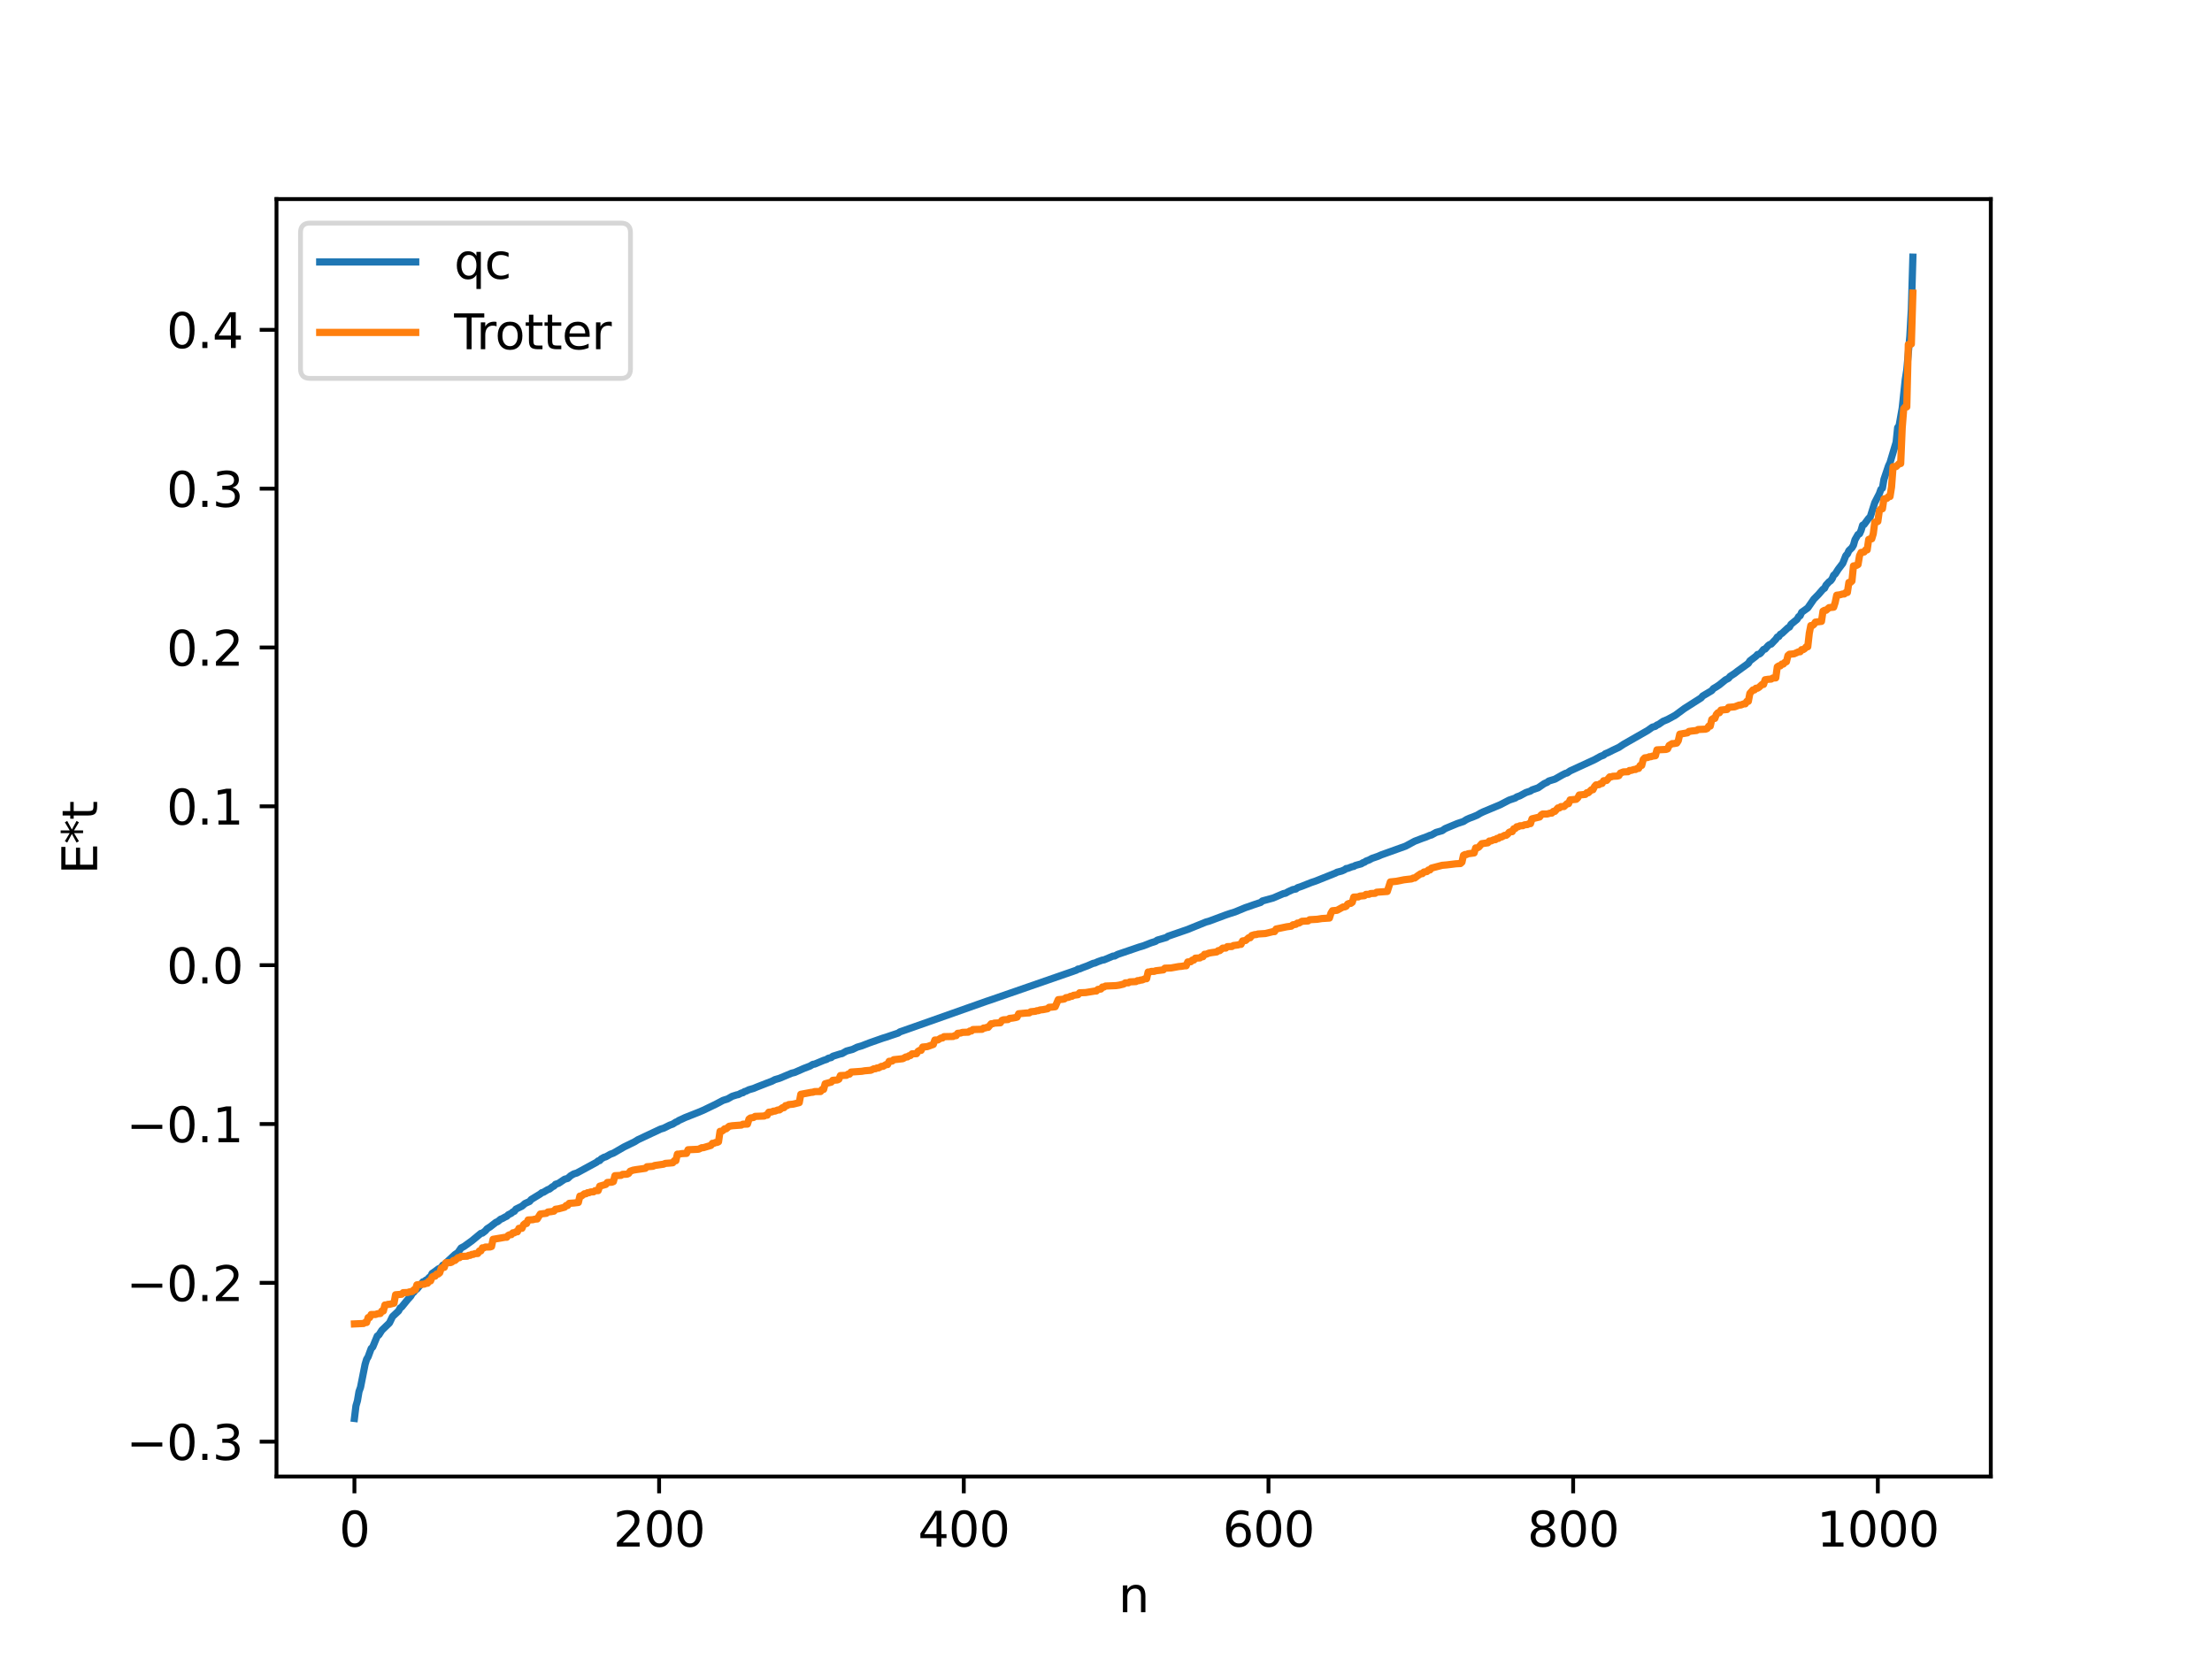 <?xml version="1.0" encoding="utf-8" standalone="no"?>
<!DOCTYPE svg PUBLIC "-//W3C//DTD SVG 1.1//EN"
  "http://www.w3.org/Graphics/SVG/1.1/DTD/svg11.dtd">
<svg xmlns:xlink="http://www.w3.org/1999/xlink" width="460.8pt" height="345.6pt" viewBox="0 0 460.8 345.6" xmlns="http://www.w3.org/2000/svg" version="1.1">
 <defs>
  <style type="text/css">*{stroke-linejoin: round; stroke-linecap: butt}</style>
 </defs>
 <g id="figure_1">
  <g id="patch_1">
   <path d="M 0 345.6 
L 460.8 345.6 
L 460.8 0 
L 0 0 
z
" style="fill: #ffffff"/>
  </g>
  <g id="axes_1">
   <g id="patch_2">
    <path d="M 57.6 307.584 
L 414.72 307.584 
L 414.72 41.472 
L 57.6 41.472 
z
" style="fill: #ffffff"/>
   </g>
   <g id="matplotlib.axis_1">
    <g id="xtick_1">
     <g id="line2d_1">
      <defs>
       <path id="mf9e10de7f0" d="M 0 0 
L 0 3.5 
" style="stroke: #000000; stroke-width: 0.8"/>
      </defs>
      <g>
       <use xlink:href="#mf9e10de7f0" x="73.833" y="307.584" style="stroke: #000000; stroke-width: 0.8"/>
      </g>
     </g>
     <g id="text_1">
      <!-- 0 -->
      <g transform="translate(70.651 322.182) scale(0.1 -0.1)">
       <defs>
        <path id="DejaVuSans-30" d="M 2034 4250 
Q 1547 4250 1301 3770 
Q 1056 3291 1056 2328 
Q 1056 1369 1301 889 
Q 1547 409 2034 409 
Q 2525 409 2770 889 
Q 3016 1369 3016 2328 
Q 3016 3291 2770 3770 
Q 2525 4250 2034 4250 
z
M 2034 4750 
Q 2819 4750 3233 4129 
Q 3647 3509 3647 2328 
Q 3647 1150 3233 529 
Q 2819 -91 2034 -91 
Q 1250 -91 836 529 
Q 422 1150 422 2328 
Q 422 3509 836 4129 
Q 1250 4750 2034 4750 
z
" transform="scale(0.016)"/>
       </defs>
       <use xlink:href="#DejaVuSans-30"/>
      </g>
     </g>
    </g>
    <g id="xtick_2">
     <g id="line2d_2">
      <g>
       <use xlink:href="#mf9e10de7f0" x="137.304" y="307.584" style="stroke: #000000; stroke-width: 0.8"/>
      </g>
     </g>
     <g id="text_2">
      <!-- 200 -->
      <g transform="translate(127.76 322.182) scale(0.1 -0.1)">
       <defs>
        <path id="DejaVuSans-32" d="M 1228 531 
L 3431 531 
L 3431 0 
L 469 0 
L 469 531 
Q 828 903 1448 1529 
Q 2069 2156 2228 2338 
Q 2531 2678 2651 2914 
Q 2772 3150 2772 3378 
Q 2772 3750 2511 3984 
Q 2250 4219 1831 4219 
Q 1534 4219 1204 4116 
Q 875 4013 500 3803 
L 500 4441 
Q 881 4594 1212 4672 
Q 1544 4750 1819 4750 
Q 2544 4750 2975 4387 
Q 3406 4025 3406 3419 
Q 3406 3131 3298 2873 
Q 3191 2616 2906 2266 
Q 2828 2175 2409 1742 
Q 1991 1309 1228 531 
z
" transform="scale(0.016)"/>
       </defs>
       <use xlink:href="#DejaVuSans-32"/>
       <use xlink:href="#DejaVuSans-30" x="63.623"/>
       <use xlink:href="#DejaVuSans-30" x="127.246"/>
      </g>
     </g>
    </g>
    <g id="xtick_3">
     <g id="line2d_3">
      <g>
       <use xlink:href="#mf9e10de7f0" x="200.775" y="307.584" style="stroke: #000000; stroke-width: 0.8"/>
      </g>
     </g>
     <g id="text_3">
      <!-- 400 -->
      <g transform="translate(191.231 322.182) scale(0.1 -0.1)">
       <defs>
        <path id="DejaVuSans-34" d="M 2419 4116 
L 825 1625 
L 2419 1625 
L 2419 4116 
z
M 2253 4666 
L 3047 4666 
L 3047 1625 
L 3713 1625 
L 3713 1100 
L 3047 1100 
L 3047 0 
L 2419 0 
L 2419 1100 
L 313 1100 
L 313 1709 
L 2253 4666 
z
" transform="scale(0.016)"/>
       </defs>
       <use xlink:href="#DejaVuSans-34"/>
       <use xlink:href="#DejaVuSans-30" x="63.623"/>
       <use xlink:href="#DejaVuSans-30" x="127.246"/>
      </g>
     </g>
    </g>
    <g id="xtick_4">
     <g id="line2d_4">
      <g>
       <use xlink:href="#mf9e10de7f0" x="264.246" y="307.584" style="stroke: #000000; stroke-width: 0.8"/>
      </g>
     </g>
     <g id="text_4">
      <!-- 600 -->
      <g transform="translate(254.702 322.182) scale(0.1 -0.1)">
       <defs>
        <path id="DejaVuSans-36" d="M 2113 2584 
Q 1688 2584 1439 2293 
Q 1191 2003 1191 1497 
Q 1191 994 1439 701 
Q 1688 409 2113 409 
Q 2538 409 2786 701 
Q 3034 994 3034 1497 
Q 3034 2003 2786 2293 
Q 2538 2584 2113 2584 
z
M 3366 4563 
L 3366 3988 
Q 3128 4100 2886 4159 
Q 2644 4219 2406 4219 
Q 1781 4219 1451 3797 
Q 1122 3375 1075 2522 
Q 1259 2794 1537 2939 
Q 1816 3084 2150 3084 
Q 2853 3084 3261 2657 
Q 3669 2231 3669 1497 
Q 3669 778 3244 343 
Q 2819 -91 2113 -91 
Q 1303 -91 875 529 
Q 447 1150 447 2328 
Q 447 3434 972 4092 
Q 1497 4750 2381 4750 
Q 2619 4750 2861 4703 
Q 3103 4656 3366 4563 
z
" transform="scale(0.016)"/>
       </defs>
       <use xlink:href="#DejaVuSans-36"/>
       <use xlink:href="#DejaVuSans-30" x="63.623"/>
       <use xlink:href="#DejaVuSans-30" x="127.246"/>
      </g>
     </g>
    </g>
    <g id="xtick_5">
     <g id="line2d_5">
      <g>
       <use xlink:href="#mf9e10de7f0" x="327.717" y="307.584" style="stroke: #000000; stroke-width: 0.8"/>
      </g>
     </g>
     <g id="text_5">
      <!-- 800 -->
      <g transform="translate(318.173 322.182) scale(0.1 -0.1)">
       <defs>
        <path id="DejaVuSans-38" d="M 2034 2216 
Q 1584 2216 1326 1975 
Q 1069 1734 1069 1313 
Q 1069 891 1326 650 
Q 1584 409 2034 409 
Q 2484 409 2743 651 
Q 3003 894 3003 1313 
Q 3003 1734 2745 1975 
Q 2488 2216 2034 2216 
z
M 1403 2484 
Q 997 2584 770 2862 
Q 544 3141 544 3541 
Q 544 4100 942 4425 
Q 1341 4750 2034 4750 
Q 2731 4750 3128 4425 
Q 3525 4100 3525 3541 
Q 3525 3141 3298 2862 
Q 3072 2584 2669 2484 
Q 3125 2378 3379 2068 
Q 3634 1759 3634 1313 
Q 3634 634 3220 271 
Q 2806 -91 2034 -91 
Q 1263 -91 848 271 
Q 434 634 434 1313 
Q 434 1759 690 2068 
Q 947 2378 1403 2484 
z
M 1172 3481 
Q 1172 3119 1398 2916 
Q 1625 2713 2034 2713 
Q 2441 2713 2670 2916 
Q 2900 3119 2900 3481 
Q 2900 3844 2670 4047 
Q 2441 4250 2034 4250 
Q 1625 4250 1398 4047 
Q 1172 3844 1172 3481 
z
" transform="scale(0.016)"/>
       </defs>
       <use xlink:href="#DejaVuSans-38"/>
       <use xlink:href="#DejaVuSans-30" x="63.623"/>
       <use xlink:href="#DejaVuSans-30" x="127.246"/>
      </g>
     </g>
    </g>
    <g id="xtick_6">
     <g id="line2d_6">
      <g>
       <use xlink:href="#mf9e10de7f0" x="391.188" y="307.584" style="stroke: #000000; stroke-width: 0.8"/>
      </g>
     </g>
     <g id="text_6">
      <!-- 1000 -->
      <g transform="translate(378.463 322.182) scale(0.1 -0.1)">
       <defs>
        <path id="DejaVuSans-31" d="M 794 531 
L 1825 531 
L 1825 4091 
L 703 3866 
L 703 4441 
L 1819 4666 
L 2450 4666 
L 2450 531 
L 3481 531 
L 3481 0 
L 794 0 
L 794 531 
z
" transform="scale(0.016)"/>
       </defs>
       <use xlink:href="#DejaVuSans-31"/>
       <use xlink:href="#DejaVuSans-30" x="63.623"/>
       <use xlink:href="#DejaVuSans-30" x="127.246"/>
       <use xlink:href="#DejaVuSans-30" x="190.869"/>
      </g>
     </g>
    </g>
    <g id="text_7">
     <!-- n -->
     <g transform="translate(232.991 335.861) scale(0.1 -0.1)">
      <defs>
       <path id="DejaVuSans-6e" d="M 3513 2113 
L 3513 0 
L 2938 0 
L 2938 2094 
Q 2938 2591 2744 2837 
Q 2550 3084 2163 3084 
Q 1697 3084 1428 2787 
Q 1159 2491 1159 1978 
L 1159 0 
L 581 0 
L 581 3500 
L 1159 3500 
L 1159 2956 
Q 1366 3272 1645 3428 
Q 1925 3584 2291 3584 
Q 2894 3584 3203 3211 
Q 3513 2838 3513 2113 
z
" transform="scale(0.016)"/>
      </defs>
      <use xlink:href="#DejaVuSans-6e"/>
     </g>
    </g>
   </g>
   <g id="matplotlib.axis_2">
    <g id="ytick_1">
     <g id="line2d_7">
      <defs>
       <path id="m6f88acea04" d="M 0 0 
L -3.5 0 
" style="stroke: #000000; stroke-width: 0.8"/>
      </defs>
      <g>
       <use xlink:href="#m6f88acea04" x="57.6" y="300.328" style="stroke: #000000; stroke-width: 0.8"/>
      </g>
     </g>
     <g id="text_8">
      <!-- −0.3 -->
      <g transform="translate(26.317 304.127) scale(0.1 -0.1)">
       <defs>
        <path id="DejaVuSans-2212" d="M 678 2272 
L 4684 2272 
L 4684 1741 
L 678 1741 
L 678 2272 
z
" transform="scale(0.016)"/>
        <path id="DejaVuSans-2e" d="M 684 794 
L 1344 794 
L 1344 0 
L 684 0 
L 684 794 
z
" transform="scale(0.016)"/>
        <path id="DejaVuSans-33" d="M 2597 2516 
Q 3050 2419 3304 2112 
Q 3559 1806 3559 1356 
Q 3559 666 3084 287 
Q 2609 -91 1734 -91 
Q 1441 -91 1130 -33 
Q 819 25 488 141 
L 488 750 
Q 750 597 1062 519 
Q 1375 441 1716 441 
Q 2309 441 2620 675 
Q 2931 909 2931 1356 
Q 2931 1769 2642 2001 
Q 2353 2234 1838 2234 
L 1294 2234 
L 1294 2753 
L 1863 2753 
Q 2328 2753 2575 2939 
Q 2822 3125 2822 3475 
Q 2822 3834 2567 4026 
Q 2313 4219 1838 4219 
Q 1578 4219 1281 4162 
Q 984 4106 628 3988 
L 628 4550 
Q 988 4650 1302 4700 
Q 1616 4750 1894 4750 
Q 2613 4750 3031 4423 
Q 3450 4097 3450 3541 
Q 3450 3153 3228 2886 
Q 3006 2619 2597 2516 
z
" transform="scale(0.016)"/>
       </defs>
       <use xlink:href="#DejaVuSans-2212"/>
       <use xlink:href="#DejaVuSans-30" x="83.789"/>
       <use xlink:href="#DejaVuSans-2e" x="147.412"/>
       <use xlink:href="#DejaVuSans-33" x="179.199"/>
      </g>
     </g>
    </g>
    <g id="ytick_2">
     <g id="line2d_8">
      <g>
       <use xlink:href="#m6f88acea04" x="57.6" y="267.239" style="stroke: #000000; stroke-width: 0.8"/>
      </g>
     </g>
     <g id="text_9">
      <!-- −0.2 -->
      <g transform="translate(26.317 271.038) scale(0.1 -0.1)">
       <use xlink:href="#DejaVuSans-2212"/>
       <use xlink:href="#DejaVuSans-30" x="83.789"/>
       <use xlink:href="#DejaVuSans-2e" x="147.412"/>
       <use xlink:href="#DejaVuSans-32" x="179.199"/>
      </g>
     </g>
    </g>
    <g id="ytick_3">
     <g id="line2d_9">
      <g>
       <use xlink:href="#m6f88acea04" x="57.6" y="234.15" style="stroke: #000000; stroke-width: 0.8"/>
      </g>
     </g>
     <g id="text_10">
      <!-- −0.1 -->
      <g transform="translate(26.317 237.95) scale(0.1 -0.1)">
       <use xlink:href="#DejaVuSans-2212"/>
       <use xlink:href="#DejaVuSans-30" x="83.789"/>
       <use xlink:href="#DejaVuSans-2e" x="147.412"/>
       <use xlink:href="#DejaVuSans-31" x="179.199"/>
      </g>
     </g>
    </g>
    <g id="ytick_4">
     <g id="line2d_10">
      <g>
       <use xlink:href="#m6f88acea04" x="57.6" y="201.061" style="stroke: #000000; stroke-width: 0.8"/>
      </g>
     </g>
     <g id="text_11">
      <!-- 0.0 -->
      <g transform="translate(34.697 204.861) scale(0.1 -0.1)">
       <use xlink:href="#DejaVuSans-30"/>
       <use xlink:href="#DejaVuSans-2e" x="63.623"/>
       <use xlink:href="#DejaVuSans-30" x="95.41"/>
      </g>
     </g>
    </g>
    <g id="ytick_5">
     <g id="line2d_11">
      <g>
       <use xlink:href="#m6f88acea04" x="57.6" y="167.972" style="stroke: #000000; stroke-width: 0.8"/>
      </g>
     </g>
     <g id="text_12">
      <!-- 0.1 -->
      <g transform="translate(34.697 171.772) scale(0.1 -0.1)">
       <use xlink:href="#DejaVuSans-30"/>
       <use xlink:href="#DejaVuSans-2e" x="63.623"/>
       <use xlink:href="#DejaVuSans-31" x="95.41"/>
      </g>
     </g>
    </g>
    <g id="ytick_6">
     <g id="line2d_12">
      <g>
       <use xlink:href="#m6f88acea04" x="57.6" y="134.884" style="stroke: #000000; stroke-width: 0.8"/>
      </g>
     </g>
     <g id="text_13">
      <!-- 0.2 -->
      <g transform="translate(34.697 138.683) scale(0.1 -0.1)">
       <use xlink:href="#DejaVuSans-30"/>
       <use xlink:href="#DejaVuSans-2e" x="63.623"/>
       <use xlink:href="#DejaVuSans-32" x="95.41"/>
      </g>
     </g>
    </g>
    <g id="ytick_7">
     <g id="line2d_13">
      <g>
       <use xlink:href="#m6f88acea04" x="57.6" y="101.795" style="stroke: #000000; stroke-width: 0.8"/>
      </g>
     </g>
     <g id="text_14">
      <!-- 0.3 -->
      <g transform="translate(34.697 105.594) scale(0.1 -0.1)">
       <use xlink:href="#DejaVuSans-30"/>
       <use xlink:href="#DejaVuSans-2e" x="63.623"/>
       <use xlink:href="#DejaVuSans-33" x="95.41"/>
      </g>
     </g>
    </g>
    <g id="ytick_8">
     <g id="line2d_14">
      <g>
       <use xlink:href="#m6f88acea04" x="57.6" y="68.706" style="stroke: #000000; stroke-width: 0.8"/>
      </g>
     </g>
     <g id="text_15">
      <!-- 0.4 -->
      <g transform="translate(34.697 72.505) scale(0.1 -0.1)">
       <use xlink:href="#DejaVuSans-30"/>
       <use xlink:href="#DejaVuSans-2e" x="63.623"/>
       <use xlink:href="#DejaVuSans-34" x="95.41"/>
      </g>
     </g>
    </g>
    <g id="text_16">
     <!-- E*t -->
     <g transform="translate(20.238 182.148) rotate(-90) scale(0.1 -0.1)">
      <defs>
       <path id="DejaVuSans-45" d="M 628 4666 
L 3578 4666 
L 3578 4134 
L 1259 4134 
L 1259 2753 
L 3481 2753 
L 3481 2222 
L 1259 2222 
L 1259 531 
L 3634 531 
L 3634 0 
L 628 0 
L 628 4666 
z
" transform="scale(0.016)"/>
       <path id="DejaVuSans-2a" d="M 3009 3897 
L 1888 3291 
L 3009 2681 
L 2828 2375 
L 1778 3009 
L 1778 1831 
L 1422 1831 
L 1422 3009 
L 372 2375 
L 191 2681 
L 1313 3291 
L 191 3897 
L 372 4206 
L 1422 3572 
L 1422 4750 
L 1778 4750 
L 1778 3572 
L 2828 4206 
L 3009 3897 
z
" transform="scale(0.016)"/>
       <path id="DejaVuSans-74" d="M 1172 4494 
L 1172 3500 
L 2356 3500 
L 2356 3053 
L 1172 3053 
L 1172 1153 
Q 1172 725 1289 603 
Q 1406 481 1766 481 
L 2356 481 
L 2356 0 
L 1766 0 
Q 1100 0 847 248 
Q 594 497 594 1153 
L 594 3053 
L 172 3053 
L 172 3500 
L 594 3500 
L 594 4494 
L 1172 4494 
z
" transform="scale(0.016)"/>
      </defs>
      <use xlink:href="#DejaVuSans-45"/>
      <use xlink:href="#DejaVuSans-2a" x="63.184"/>
      <use xlink:href="#DejaVuSans-74" x="113.184"/>
     </g>
    </g>
   </g>
   <g id="line2d_15">
    <path d="M 73.833 295.488 
L 74.15 292.881 
L 74.467 291.779 
L 74.785 289.894 
L 75.102 289.011 
L 76.054 284.216 
L 76.372 283.166 
L 76.689 282.638 
L 77.324 280.916 
L 77.641 280.625 
L 78.593 278.319 
L 78.91 278.116 
L 79.545 277.122 
L 81.132 275.591 
L 81.767 274.277 
L 83.036 273.087 
L 83.353 272.486 
L 83.671 272.271 
L 84.94 270.702 
L 85.575 270.006 
L 85.892 269.445 
L 86.21 269.182 
L 86.527 268.755 
L 86.844 268.554 
L 88.114 267.02 
L 88.431 266.932 
L 88.748 266.651 
L 89.066 266.53 
L 89.383 266.125 
L 89.7 265.93 
L 90.018 265.279 
L 90.653 264.843 
L 91.287 264.359 
L 91.922 264.05 
L 92.239 263.569 
L 92.557 263.408 
L 94.778 261.348 
L 95.413 260.913 
L 96.048 259.984 
L 96.682 259.648 
L 98.269 258.507 
L 100.173 256.935 
L 100.491 256.879 
L 101.125 256.395 
L 101.443 255.994 
L 102.077 255.589 
L 103.347 254.609 
L 103.664 254.498 
L 104.299 253.973 
L 104.616 253.866 
L 105.251 253.509 
L 105.568 253.38 
L 105.886 253.054 
L 106.52 252.745 
L 106.838 252.454 
L 107.155 252.336 
L 107.472 251.888 
L 108.742 251.262 
L 109.377 250.71 
L 110.329 250.28 
L 110.646 249.884 
L 112.55 248.723 
L 112.867 248.456 
L 113.185 248.379 
L 114.137 247.811 
L 114.454 247.719 
L 115.089 247.22 
L 115.406 247.081 
L 115.724 246.713 
L 116.358 246.502 
L 117.628 245.653 
L 118.262 245.487 
L 118.897 244.915 
L 119.532 244.548 
L 120.167 244.358 
L 124.292 242.116 
L 124.61 241.835 
L 124.927 241.776 
L 125.244 241.411 
L 125.879 241.067 
L 126.196 240.986 
L 127.148 240.45 
L 127.783 240.216 
L 130.005 238.929 
L 132.226 237.844 
L 132.861 237.44 
L 137.621 235.205 
L 138.256 235.019 
L 139.525 234.387 
L 140.16 234.162 
L 140.795 233.751 
L 141.112 233.637 
L 141.429 233.405 
L 142.064 233.121 
L 142.699 232.819 
L 145.555 231.69 
L 146.507 231.285 
L 149.046 230.064 
L 150.633 229.225 
L 151.585 228.925 
L 152.537 228.382 
L 153.489 228.078 
L 153.806 228.026 
L 154.441 227.696 
L 154.758 227.639 
L 155.076 227.4 
L 155.393 227.32 
L 156.028 227.009 
L 156.98 226.738 
L 157.615 226.468 
L 159.836 225.599 
L 160.788 225.242 
L 161.423 224.909 
L 162.375 224.631 
L 164.914 223.565 
L 165.548 223.41 
L 167.453 222.573 
L 168.722 222.09 
L 169.357 221.713 
L 169.674 221.683 
L 171.578 220.89 
L 172.213 220.688 
L 172.53 220.463 
L 173.165 220.306 
L 173.482 220.043 
L 174.434 219.741 
L 175.069 219.542 
L 175.386 219.492 
L 176.339 218.952 
L 177.608 218.609 
L 178.56 218.146 
L 179.512 217.869 
L 181.099 217.251 
L 183.955 216.249 
L 184.59 216.06 
L 185.542 215.733 
L 187.129 215.204 
L 187.446 214.965 
L 189.667 214.186 
L 205.535 208.578 
L 206.17 208.369 
L 224.259 202.095 
L 224.577 201.868 
L 224.894 201.85 
L 225.529 201.573 
L 226.481 201.223 
L 227.75 200.674 
L 228.067 200.623 
L 228.702 200.34 
L 229.654 200 
L 229.972 199.968 
L 230.924 199.566 
L 231.876 199.166 
L 232.193 199.156 
L 232.828 198.817 
L 236.001 197.736 
L 237.271 197.301 
L 238.223 197.018 
L 239.81 196.394 
L 240.444 196.201 
L 240.762 196.083 
L 241.079 195.845 
L 242.983 195.29 
L 243.3 195.043 
L 247.426 193.619 
L 248.378 193.23 
L 251.234 192.07 
L 251.869 191.898 
L 255.36 190.596 
L 256.312 190.274 
L 257.264 189.98 
L 259.486 189.06 
L 260.12 188.854 
L 261.072 188.511 
L 262.659 187.981 
L 262.977 187.686 
L 265.198 187.077 
L 267.42 186.128 
L 267.737 186.102 
L 268.372 185.748 
L 269.324 185.316 
L 269.958 185.198 
L 270.276 184.937 
L 271.228 184.61 
L 273.132 183.852 
L 274.084 183.532 
L 278.21 181.881 
L 278.527 181.702 
L 279.479 181.454 
L 280.114 181.175 
L 280.431 180.933 
L 280.748 180.906 
L 281.7 180.539 
L 282.018 180.496 
L 282.335 180.293 
L 283.605 179.943 
L 283.922 179.714 
L 284.239 179.631 
L 284.557 179.386 
L 285.191 179.152 
L 285.826 178.808 
L 287.096 178.372 
L 287.73 178.09 
L 292.808 176.268 
L 294.712 175.239 
L 296.299 174.634 
L 296.934 174.417 
L 297.886 174.017 
L 298.203 173.943 
L 299.155 173.412 
L 300.424 173.047 
L 301.059 172.61 
L 303.598 171.552 
L 304.867 171.132 
L 305.502 170.724 
L 306.137 170.438 
L 306.772 170.208 
L 307.724 169.813 
L 308.358 169.427 
L 308.993 169.12 
L 310.262 168.589 
L 312.484 167.661 
L 314.388 166.673 
L 315.34 166.352 
L 315.658 166.244 
L 315.975 166.012 
L 316.61 165.787 
L 317.879 165.098 
L 318.831 164.785 
L 319.148 164.554 
L 320.418 164.117 
L 321.687 163.244 
L 322.322 162.962 
L 322.639 162.705 
L 323.909 162.317 
L 325.496 161.417 
L 326.13 161.1 
L 326.448 161.036 
L 327.082 160.596 
L 332.16 158.261 
L 333.429 157.555 
L 334.064 157.319 
L 334.381 157.032 
L 335.016 156.775 
L 335.968 156.291 
L 337.238 155.694 
L 338.19 155.06 
L 343.267 152.161 
L 344.22 151.479 
L 344.854 151.306 
L 345.172 151.033 
L 345.489 150.924 
L 346.441 150.268 
L 347.393 149.872 
L 348.98 149.007 
L 350.884 147.602 
L 354.375 145.381 
L 354.692 144.996 
L 356.596 143.865 
L 356.914 143.456 
L 357.548 143.084 
L 358.183 142.657 
L 359.453 141.627 
L 360.087 141.302 
L 360.405 140.901 
L 361.357 140.283 
L 361.991 139.791 
L 364.213 138.185 
L 364.53 137.673 
L 365.8 136.703 
L 366.117 136.344 
L 366.434 136.287 
L 366.752 136.08 
L 367.386 135.291 
L 367.704 135.214 
L 368.339 134.502 
L 368.656 134.263 
L 368.973 134.176 
L 369.608 133.503 
L 369.925 133.188 
L 370.243 132.701 
L 370.56 132.607 
L 370.877 132.122 
L 371.195 131.97 
L 372.464 130.786 
L 372.781 130.629 
L 373.099 130.054 
L 374.368 129.013 
L 374.686 128.459 
L 375.003 128.268 
L 375.32 127.556 
L 376.59 126.642 
L 377.859 124.807 
L 378.811 123.842 
L 379.763 122.742 
L 380.081 122.547 
L 380.398 121.887 
L 381.033 121.2 
L 381.35 120.986 
L 381.667 120.566 
L 381.985 119.828 
L 382.302 119.58 
L 382.937 118.594 
L 383.889 117.334 
L 384.524 115.731 
L 384.841 115.415 
L 385.158 114.711 
L 385.793 114.104 
L 386.11 113.565 
L 386.428 112.438 
L 387.062 111.34 
L 387.38 111.194 
L 387.697 110.487 
L 388.015 109.409 
L 388.332 109.258 
L 389.284 107.973 
L 389.601 107.701 
L 390.553 104.707 
L 391.505 102.844 
L 391.823 101.951 
L 392.14 101.698 
L 392.458 99.858 
L 393.41 97.05 
L 393.727 96.38 
L 394.996 92.136 
L 395.314 89.077 
L 395.631 88.612 
L 396.266 84.995 
L 396.9 79.058 
L 397.218 77.042 
L 397.853 70.065 
L 398.17 64.418 
L 398.487 53.568 
L 398.487 53.568 
" clip-path="url(#p70a2e8c963)" style="fill: none; stroke: #1f77b4; stroke-width: 1.5; stroke-linecap: square"/>
   </g>
   <g id="line2d_16">
    <path d="M 73.833 275.794 
L 75.737 275.707 
L 76.054 275.499 
L 76.372 275.499 
L 76.689 274.477 
L 77.006 274.477 
L 77.324 273.835 
L 78.276 273.831 
L 78.593 273.683 
L 79.228 273.625 
L 79.545 273.101 
L 79.862 273.101 
L 80.18 271.85 
L 80.497 271.85 
L 80.815 271.715 
L 81.132 271.715 
L 82.084 271.472 
L 82.401 269.724 
L 83.671 269.62 
L 83.988 269.285 
L 84.94 269.254 
L 85.258 269.131 
L 85.892 269.038 
L 86.21 268.687 
L 86.527 268.687 
L 86.844 267.658 
L 88.431 267.502 
L 88.748 267.319 
L 89.066 267.319 
L 89.383 266.836 
L 89.7 266.836 
L 90.018 266.032 
L 90.335 265.844 
L 90.653 265.844 
L 90.97 265.403 
L 91.287 265.403 
L 91.605 265.14 
L 91.922 264.183 
L 92.239 264.01 
L 92.557 264.01 
L 92.874 263.047 
L 93.826 263.03 
L 94.143 262.911 
L 94.461 262.582 
L 94.778 262.582 
L 95.413 262 
L 95.73 262 
L 96.048 261.734 
L 97.317 261.691 
L 97.634 261.512 
L 97.952 261.512 
L 98.269 261.317 
L 98.586 261.317 
L 98.904 261.158 
L 99.539 261.124 
L 99.856 260.593 
L 100.173 260.593 
L 100.491 259.948 
L 100.808 259.948 
L 101.125 259.782 
L 102.077 259.771 
L 102.395 259.67 
L 102.712 258.169 
L 105.251 257.741 
L 105.568 257.741 
L 105.886 257.347 
L 106.203 257.202 
L 106.52 257.202 
L 106.838 256.816 
L 107.155 256.816 
L 107.472 256.602 
L 107.79 256.602 
L 108.107 255.881 
L 108.742 255.88 
L 109.059 255.147 
L 109.377 254.882 
L 109.694 254.882 
L 110.011 254.141 
L 110.963 254.09 
L 111.598 253.938 
L 111.915 253.938 
L 112.55 252.905 
L 113.82 252.75 
L 114.137 252.482 
L 114.772 252.413 
L 115.406 252.304 
L 115.724 251.91 
L 116.358 251.821 
L 117.628 251.482 
L 117.945 251.122 
L 118.262 251.122 
L 118.58 250.677 
L 119.532 250.612 
L 120.484 250.496 
L 120.801 249.163 
L 121.119 249.163 
L 121.753 248.682 
L 122.071 248.682 
L 122.388 248.464 
L 122.705 248.464 
L 123.023 248.304 
L 123.658 248.28 
L 123.975 248.03 
L 124.61 248.028 
L 124.927 247.105 
L 126.196 246.742 
L 126.514 246.331 
L 127.466 246.271 
L 127.783 246.144 
L 128.1 244.918 
L 129.37 244.851 
L 129.687 244.641 
L 130.639 244.604 
L 130.957 244.453 
L 131.274 243.985 
L 131.909 243.762 
L 132.543 243.653 
L 134.448 243.383 
L 134.765 243.057 
L 136.034 242.959 
L 136.352 242.795 
L 138.256 242.519 
L 138.573 242.357 
L 139.525 242.287 
L 140.16 242.224 
L 140.477 241.798 
L 140.795 241.798 
L 141.112 240.428 
L 141.429 240.428 
L 142.064 240.317 
L 143.016 240.272 
L 143.334 239.514 
L 145.238 239.425 
L 145.555 239.395 
L 146.19 239.087 
L 146.507 239.087 
L 148.094 238.614 
L 148.411 238.174 
L 148.729 238.174 
L 149.046 238 
L 149.363 238 
L 149.681 237.852 
L 149.998 235.678 
L 150.315 235.678 
L 150.633 235.491 
L 150.95 235.153 
L 151.267 235.153 
L 151.902 234.624 
L 152.537 234.515 
L 154.124 234.395 
L 154.441 234.375 
L 154.758 234.193 
L 155.71 234.166 
L 156.028 233.13 
L 156.345 232.896 
L 156.98 232.792 
L 157.297 232.564 
L 159.201 232.49 
L 159.519 232.307 
L 159.836 232.307 
L 160.153 231.691 
L 160.788 231.634 
L 161.105 231.474 
L 161.423 231.474 
L 162.058 231.221 
L 162.375 231.221 
L 163.01 230.75 
L 163.327 230.75 
L 163.644 230.32 
L 163.962 230.32 
L 164.279 230.11 
L 165.231 230.015 
L 166.5 229.698 
L 166.818 227.965 
L 169.039 227.548 
L 169.357 227.531 
L 169.674 227.399 
L 170.943 227.383 
L 171.261 226.945 
L 171.578 226.945 
L 171.896 225.763 
L 173.165 225.429 
L 173.482 225.049 
L 174.434 224.978 
L 174.752 224.819 
L 175.069 224.061 
L 176.339 224.004 
L 176.656 223.761 
L 176.973 223.761 
L 177.291 223.327 
L 179.512 223.172 
L 180.147 223.061 
L 181.416 222.954 
L 182.051 222.643 
L 182.368 222.643 
L 182.686 222.478 
L 183.003 222.478 
L 183.638 222.139 
L 183.955 222.139 
L 184.59 221.766 
L 184.907 221.766 
L 185.224 221.09 
L 185.859 221.042 
L 186.177 220.754 
L 187.129 220.653 
L 188.081 220.542 
L 188.715 220.182 
L 189.033 220.182 
L 189.35 219.935 
L 189.667 219.884 
L 189.985 219.535 
L 190.937 219.499 
L 191.254 218.996 
L 191.572 218.812 
L 191.889 218.812 
L 192.206 218.12 
L 193.158 218.032 
L 194.428 217.579 
L 194.745 216.659 
L 195.38 216.639 
L 196.015 216.241 
L 196.332 216.241 
L 196.649 215.955 
L 198.553 215.914 
L 198.871 215.742 
L 199.188 215.742 
L 199.505 215.261 
L 200.14 215.199 
L 200.458 215.066 
L 201.727 215.017 
L 202.044 214.774 
L 202.362 214.774 
L 202.679 214.472 
L 204.583 214.42 
L 204.9 214.158 
L 205.218 214.158 
L 205.535 214.019 
L 205.853 214.019 
L 206.487 213.268 
L 206.805 213.268 
L 207.122 213.137 
L 208.391 213.066 
L 208.709 212.572 
L 209.026 212.449 
L 209.978 212.394 
L 210.296 212.156 
L 210.93 212.086 
L 211.565 211.972 
L 211.882 211.882 
L 212.2 211.185 
L 213.786 211.032 
L 214.421 211.002 
L 214.739 210.762 
L 215.691 210.671 
L 216.008 210.543 
L 216.325 210.543 
L 216.643 210.392 
L 217.277 210.328 
L 218.229 210.145 
L 218.547 209.839 
L 219.181 209.797 
L 219.816 209.723 
L 220.451 208.247 
L 221.403 208.162 
L 221.72 208.101 
L 222.038 207.842 
L 222.672 207.748 
L 222.99 207.551 
L 223.307 207.551 
L 223.624 207.342 
L 224.577 207.21 
L 224.894 206.818 
L 226.163 206.767 
L 228.067 206.453 
L 228.385 206.453 
L 228.702 206.116 
L 229.337 206.035 
L 229.654 205.617 
L 229.972 205.617 
L 230.289 205.414 
L 232.51 205.32 
L 233.145 205.224 
L 234.097 204.994 
L 234.415 204.75 
L 235.049 204.745 
L 235.367 204.546 
L 236.636 204.482 
L 236.953 204.29 
L 237.271 204.29 
L 237.588 204.159 
L 237.905 204.159 
L 238.54 203.883 
L 238.858 203.883 
L 239.175 202.489 
L 239.492 202.489 
L 239.81 202.366 
L 240.444 202.356 
L 240.762 202.23 
L 241.396 202.153 
L 242.348 202.041 
L 242.666 201.687 
L 243.935 201.647 
L 245.522 201.358 
L 246.157 201.298 
L 246.791 201.187 
L 247.109 201.187 
L 247.426 200.391 
L 248.061 200.346 
L 248.378 200.005 
L 248.696 200.005 
L 249.013 199.603 
L 249.965 199.552 
L 250.282 199.3 
L 250.6 199.3 
L 250.917 198.795 
L 251.234 198.795 
L 251.869 198.543 
L 252.504 198.433 
L 253.456 198.306 
L 253.773 198.035 
L 254.091 198.035 
L 254.725 197.509 
L 255.36 197.502 
L 255.677 197.198 
L 256.629 197.176 
L 256.947 196.97 
L 257.899 196.851 
L 258.216 196.725 
L 258.534 196.725 
L 258.851 196.01 
L 259.486 195.923 
L 260.12 195.351 
L 260.438 195.351 
L 260.755 194.889 
L 261.39 194.692 
L 261.707 194.692 
L 262.024 194.572 
L 263.611 194.467 
L 265.198 194.074 
L 265.515 194.074 
L 265.833 193.532 
L 268.054 193.066 
L 269.006 192.94 
L 269.324 192.659 
L 269.958 192.551 
L 270.276 192.291 
L 270.593 192.291 
L 271.228 191.921 
L 272.497 191.852 
L 272.815 191.593 
L 274.401 191.503 
L 275.353 191.35 
L 276.94 191.249 
L 277.258 190.239 
L 277.575 189.721 
L 278.527 189.635 
L 279.796 188.932 
L 280.114 188.932 
L 280.431 188.788 
L 280.748 188.324 
L 281.066 188.191 
L 281.383 188.191 
L 281.7 187.966 
L 282.018 186.879 
L 282.97 186.846 
L 283.287 186.671 
L 284.239 186.586 
L 284.557 186.316 
L 285.191 186.304 
L 285.509 186.144 
L 286.461 186.094 
L 286.778 185.866 
L 289 185.706 
L 289.634 183.721 
L 290.904 183.59 
L 292.491 183.272 
L 293.443 183.158 
L 294.077 183.09 
L 294.395 182.911 
L 294.712 182.911 
L 295.347 182.426 
L 295.981 182.002 
L 296.299 182.002 
L 296.616 181.659 
L 297.251 181.562 
L 297.568 181.228 
L 297.886 181.228 
L 298.203 180.839 
L 300.424 180.26 
L 301.377 180.175 
L 303.281 179.942 
L 304.233 179.891 
L 304.55 179.601 
L 304.867 178.176 
L 305.185 178.018 
L 305.502 178.018 
L 305.82 177.855 
L 306.454 177.77 
L 307.089 177.682 
L 307.406 176.635 
L 307.724 176.635 
L 308.041 176.484 
L 308.676 175.753 
L 309.945 175.575 
L 310.262 175.2 
L 310.58 175.2 
L 311.215 174.92 
L 311.532 174.92 
L 311.849 174.657 
L 312.167 174.657 
L 312.484 174.366 
L 312.801 174.366 
L 313.436 174.016 
L 313.753 174.016 
L 314.071 173.775 
L 314.388 173.384 
L 314.705 173.248 
L 315.023 173.248 
L 315.34 172.654 
L 315.658 172.596 
L 315.975 172.221 
L 316.292 172.221 
L 316.61 172.027 
L 317.244 172.004 
L 317.562 171.827 
L 318.196 171.771 
L 318.514 171.576 
L 318.831 171.576 
L 319.148 170.573 
L 320.735 170.194 
L 321.053 169.764 
L 321.37 169.575 
L 322.322 169.568 
L 322.957 169.384 
L 323.274 169.384 
L 323.591 169.026 
L 323.909 169.026 
L 324.543 168.309 
L 324.861 168.309 
L 325.178 168.026 
L 325.813 168.017 
L 326.448 167.414 
L 326.765 167.414 
L 327.082 166.63 
L 328.034 166.542 
L 328.352 166.508 
L 328.669 166.219 
L 328.986 165.615 
L 330.256 165.489 
L 330.573 165.137 
L 330.891 165.137 
L 331.525 164.515 
L 331.843 164.515 
L 332.16 163.865 
L 332.477 163.509 
L 333.112 163.456 
L 333.429 163.211 
L 333.747 163.211 
L 334.064 162.645 
L 334.699 162.584 
L 335.334 161.838 
L 335.651 161.838 
L 335.968 161.716 
L 336.92 161.669 
L 337.238 161.584 
L 337.555 161.048 
L 338.19 160.801 
L 339.142 160.764 
L 339.459 160.501 
L 339.777 160.501 
L 340.411 160.296 
L 340.729 160.296 
L 341.046 160.076 
L 341.363 160.076 
L 341.681 159.453 
L 341.998 159.453 
L 342.315 158.21 
L 342.633 157.879 
L 343.267 157.8 
L 343.585 157.642 
L 343.902 157.642 
L 344.22 157.516 
L 344.854 157.432 
L 345.172 156.213 
L 347.076 156.118 
L 347.393 156.004 
L 347.71 155.294 
L 348.345 154.91 
L 348.662 154.91 
L 349.297 154.797 
L 349.615 154.316 
L 349.932 152.938 
L 351.519 152.664 
L 351.836 152.373 
L 352.471 152.277 
L 353.423 152.176 
L 353.74 151.968 
L 355.327 151.896 
L 355.644 151.756 
L 355.962 151.259 
L 356.279 151.259 
L 356.596 149.882 
L 356.914 149.663 
L 357.231 149.663 
L 357.548 148.833 
L 357.866 148.482 
L 358.183 148.482 
L 358.5 147.927 
L 359.453 147.827 
L 359.77 147.806 
L 360.087 147.355 
L 361.357 147.245 
L 362.309 146.873 
L 362.626 146.873 
L 363.261 146.623 
L 363.578 146.623 
L 363.896 146.1 
L 364.213 146.1 
L 364.53 144.444 
L 365.165 143.727 
L 365.482 143.727 
L 365.8 143.37 
L 366.117 143.37 
L 366.434 143.173 
L 367.069 142.579 
L 367.386 142.579 
L 367.704 141.607 
L 368.339 141.508 
L 368.973 141.465 
L 369.291 141.248 
L 369.925 141.217 
L 370.243 138.925 
L 370.56 138.712 
L 370.877 138.712 
L 371.195 138.334 
L 371.512 138.334 
L 371.829 137.963 
L 372.147 137.852 
L 372.464 136.563 
L 372.781 136.287 
L 373.734 136.205 
L 374.686 135.778 
L 375.003 135.778 
L 375.32 135.331 
L 375.638 135.331 
L 375.955 135.129 
L 376.272 134.736 
L 376.59 134.736 
L 376.907 131.922 
L 377.224 130.319 
L 377.542 130.319 
L 377.859 130.09 
L 378.177 129.594 
L 379.446 129.445 
L 379.763 127.317 
L 380.081 127.138 
L 380.398 127.138 
L 381.033 126.581 
L 381.985 126.489 
L 382.302 125.503 
L 382.62 123.991 
L 383.254 123.913 
L 383.889 123.734 
L 384.206 123.734 
L 384.524 123.426 
L 384.841 123.426 
L 385.158 121.328 
L 385.476 121.328 
L 385.793 121.044 
L 386.11 117.889 
L 386.745 117.785 
L 387.062 117.604 
L 387.38 115.741 
L 387.697 115.083 
L 388.332 114.991 
L 388.649 114.553 
L 388.967 114.553 
L 389.284 112.373 
L 389.601 112.247 
L 389.919 112.247 
L 390.236 111.195 
L 390.553 108.767 
L 390.871 108.767 
L 391.188 108.623 
L 391.505 106.353 
L 391.823 105.992 
L 392.14 105.992 
L 392.458 103.927 
L 393.092 103.81 
L 393.41 103.435 
L 393.727 103.435 
L 394.044 101.447 
L 394.362 97.21 
L 394.996 97.194 
L 395.631 96.566 
L 395.948 96.566 
L 396.266 89.104 
L 396.583 85.141 
L 396.9 84.767 
L 397.218 84.767 
L 397.535 71.762 
L 398.17 71.673 
L 398.487 61.061 
L 398.487 61.061 
" clip-path="url(#p70a2e8c963)" style="fill: none; stroke: #ff7f0e; stroke-width: 1.5; stroke-linecap: square"/>
   </g>
   <g id="patch_3">
    <path d="M 57.6 307.584 
L 57.6 41.472 
" style="fill: none; stroke: #000000; stroke-width: 0.8; stroke-linejoin: miter; stroke-linecap: square"/>
   </g>
   <g id="patch_4">
    <path d="M 414.72 307.584 
L 414.72 41.472 
" style="fill: none; stroke: #000000; stroke-width: 0.8; stroke-linejoin: miter; stroke-linecap: square"/>
   </g>
   <g id="patch_5">
    <path d="M 57.6 307.584 
L 414.72 307.584 
" style="fill: none; stroke: #000000; stroke-width: 0.8; stroke-linejoin: miter; stroke-linecap: square"/>
   </g>
   <g id="patch_6">
    <path d="M 57.6 41.472 
L 414.72 41.472 
" style="fill: none; stroke: #000000; stroke-width: 0.8; stroke-linejoin: miter; stroke-linecap: square"/>
   </g>
   <g id="legend_1">
    <g id="patch_7">
     <path d="M 64.6 78.828 
L 129.342 78.828 
Q 131.342 78.828 131.342 76.828 
L 131.342 48.472 
Q 131.342 46.472 129.342 46.472 
L 64.6 46.472 
Q 62.6 46.472 62.6 48.472 
L 62.6 76.828 
Q 62.6 78.828 64.6 78.828 
z
" style="fill: #ffffff; opacity: 0.8; stroke: #cccccc; stroke-linejoin: miter"/>
    </g>
    <g id="line2d_17">
     <path d="M 66.6 54.57 
L 76.6 54.57 
L 86.6 54.57 
" style="fill: none; stroke: #1f77b4; stroke-width: 1.5; stroke-linecap: square"/>
    </g>
    <g id="text_17">
     <!-- qc -->
     <g transform="translate(94.6 58.07) scale(0.1 -0.1)">
      <defs>
       <path id="DejaVuSans-71" d="M 947 1747 
Q 947 1113 1208 752 
Q 1469 391 1925 391 
Q 2381 391 2643 752 
Q 2906 1113 2906 1747 
Q 2906 2381 2643 2742 
Q 2381 3103 1925 3103 
Q 1469 3103 1208 2742 
Q 947 2381 947 1747 
z
M 2906 525 
Q 2725 213 2448 61 
Q 2172 -91 1784 -91 
Q 1150 -91 751 415 
Q 353 922 353 1747 
Q 353 2572 751 3078 
Q 1150 3584 1784 3584 
Q 2172 3584 2448 3432 
Q 2725 3281 2906 2969 
L 2906 3500 
L 3481 3500 
L 3481 -1331 
L 2906 -1331 
L 2906 525 
z
" transform="scale(0.016)"/>
       <path id="DejaVuSans-63" d="M 3122 3366 
L 3122 2828 
Q 2878 2963 2633 3030 
Q 2388 3097 2138 3097 
Q 1578 3097 1268 2742 
Q 959 2388 959 1747 
Q 959 1106 1268 751 
Q 1578 397 2138 397 
Q 2388 397 2633 464 
Q 2878 531 3122 666 
L 3122 134 
Q 2881 22 2623 -34 
Q 2366 -91 2075 -91 
Q 1284 -91 818 406 
Q 353 903 353 1747 
Q 353 2603 823 3093 
Q 1294 3584 2113 3584 
Q 2378 3584 2631 3529 
Q 2884 3475 3122 3366 
z
" transform="scale(0.016)"/>
      </defs>
      <use xlink:href="#DejaVuSans-71"/>
      <use xlink:href="#DejaVuSans-63" x="63.477"/>
     </g>
    </g>
    <g id="line2d_18">
     <path d="M 66.6 69.249 
L 76.6 69.249 
L 86.6 69.249 
" style="fill: none; stroke: #ff7f0e; stroke-width: 1.5; stroke-linecap: square"/>
    </g>
    <g id="text_18">
     <!-- Trotter -->
     <g transform="translate(94.6 72.749) scale(0.1 -0.1)">
      <defs>
       <path id="DejaVuSans-54" d="M -19 4666 
L 3928 4666 
L 3928 4134 
L 2272 4134 
L 2272 0 
L 1638 0 
L 1638 4134 
L -19 4134 
L -19 4666 
z
" transform="scale(0.016)"/>
       <path id="DejaVuSans-72" d="M 2631 2963 
Q 2534 3019 2420 3045 
Q 2306 3072 2169 3072 
Q 1681 3072 1420 2755 
Q 1159 2438 1159 1844 
L 1159 0 
L 581 0 
L 581 3500 
L 1159 3500 
L 1159 2956 
Q 1341 3275 1631 3429 
Q 1922 3584 2338 3584 
Q 2397 3584 2469 3576 
Q 2541 3569 2628 3553 
L 2631 2963 
z
" transform="scale(0.016)"/>
       <path id="DejaVuSans-6f" d="M 1959 3097 
Q 1497 3097 1228 2736 
Q 959 2375 959 1747 
Q 959 1119 1226 758 
Q 1494 397 1959 397 
Q 2419 397 2687 759 
Q 2956 1122 2956 1747 
Q 2956 2369 2687 2733 
Q 2419 3097 1959 3097 
z
M 1959 3584 
Q 2709 3584 3137 3096 
Q 3566 2609 3566 1747 
Q 3566 888 3137 398 
Q 2709 -91 1959 -91 
Q 1206 -91 779 398 
Q 353 888 353 1747 
Q 353 2609 779 3096 
Q 1206 3584 1959 3584 
z
" transform="scale(0.016)"/>
       <path id="DejaVuSans-65" d="M 3597 1894 
L 3597 1613 
L 953 1613 
Q 991 1019 1311 708 
Q 1631 397 2203 397 
Q 2534 397 2845 478 
Q 3156 559 3463 722 
L 3463 178 
Q 3153 47 2828 -22 
Q 2503 -91 2169 -91 
Q 1331 -91 842 396 
Q 353 884 353 1716 
Q 353 2575 817 3079 
Q 1281 3584 2069 3584 
Q 2775 3584 3186 3129 
Q 3597 2675 3597 1894 
z
M 3022 2063 
Q 3016 2534 2758 2815 
Q 2500 3097 2075 3097 
Q 1594 3097 1305 2825 
Q 1016 2553 972 2059 
L 3022 2063 
z
" transform="scale(0.016)"/>
      </defs>
      <use xlink:href="#DejaVuSans-54"/>
      <use xlink:href="#DejaVuSans-72" x="46.334"/>
      <use xlink:href="#DejaVuSans-6f" x="85.197"/>
      <use xlink:href="#DejaVuSans-74" x="146.379"/>
      <use xlink:href="#DejaVuSans-74" x="185.588"/>
      <use xlink:href="#DejaVuSans-65" x="224.797"/>
      <use xlink:href="#DejaVuSans-72" x="286.32"/>
     </g>
    </g>
   </g>
  </g>
 </g>
 <defs>
  <clipPath id="p70a2e8c963">
   <rect x="57.6" y="41.472" width="357.12" height="266.112"/>
  </clipPath>
 </defs>
</svg>
